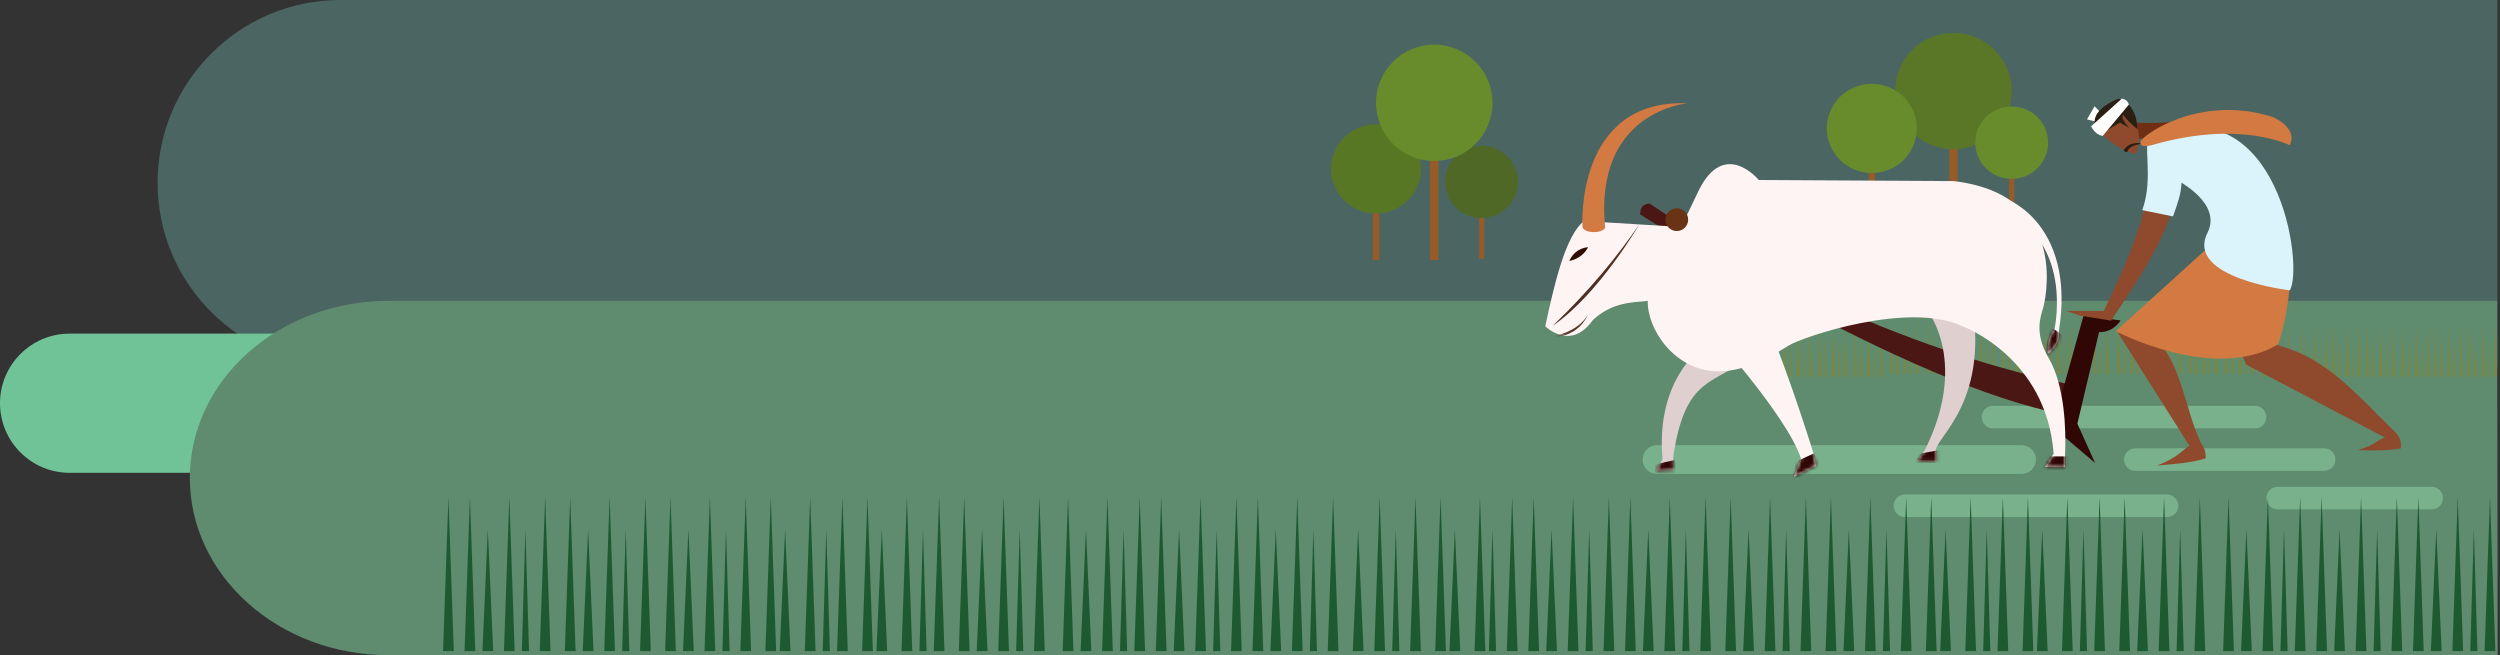 <?xml version="1.0" encoding="UTF-8"?>
<svg width="698px" height="183px" viewBox="0 0 698 183" version="1.1" xmlns="http://www.w3.org/2000/svg" xmlns:xlink="http://www.w3.org/1999/xlink">
    <rect x="0" y="0" width="698" height="183" fill="#333333" stroke="none"/>
    <title>farm-header</title>
    <defs>
        <polygon id="path-1" points="3.87030815e-14 0 453.76 0 453.76 13.284 3.87030815e-14 13.284"></polygon>
        <path d="M23.427,38.472 C23.427,38.472 24.191,41.963 20.392,44.766 C20.392,44.766 19.691,41.059 22.211,37.891 C22.211,37.891 28.626,8.977 1.982,3.272 L0,0.208" id="path-3"></path>
        <path d="M84.896,11.354 C84.896,11.354 85.294,-16.036 88.726,14.266 C91.688,40.429 77.055,48.992 78.15,52.373 L78.15,52.373 L78.265,54.966 L72.973,54.904 L75.044,51.797 C87.045,27.681 76.22,13.633 76.22,13.633 C74.167,-2.402 26.918,17.054 25.267,26.227 C16.383,33.551 8.448,31.128 4.984,52.372 C4.729,53.932 4.713,54.934 4.953,57.223 L4.953,57.223 L0,57.703 L1.791,54.336 C-0.574,27.37 18.503,20.011 14.339,21.806 L14.339,21.806 L34.474,12.098 C34.474,12.098 49.551,7.354 53.076,6.399 C56.601,5.444 69.762,5.073 72.136,5.154" id="path-5"></path>
        <path d="M42.897,7.238 C50.101,-7.204 59.62,4.428 59.62,4.428 L59.62,4.428 L114.071,4.729 C146.945,8.615 139.375,38.756 139.059,39.96 L139.049,39.997 C138.04,43.193 136.696,47.533 140.551,54.129 C145.096,61.902 145.405,74.34 145.145,80.667 C145.144,80.687 145.143,80.706 145.142,80.726 L145.138,80.843 C145.137,80.862 145.136,80.882 145.136,80.901 L145.131,81.018 C145.092,82.126 145.083,83.2 145.082,83.873 L145.082,83.942 C145.082,83.976 145.082,84.009 145.082,84.041 L145.082,84.102 C145.083,84.372 145.084,84.542 145.084,84.573 L145.084,84.578 L145.084,84.578 L145.085,84.578 L139.583,84.544 L141.934,80.814 C139.935,53.861 116.587,45.288 116.587,45.288 C101.366,38.084 71.68,48.346 68.156,50.532 C59.352,55.993 53.773,57.831 48.292,57.834 C36.365,57.839 28.427,46.259 28.618,38.167 C24.207,38.597 18.627,38.571 13.301,43.501 C7.06,52.352 -3.87030815e-14,45.256 -3.87030815e-14,45.256 C2.602,33.078 5.722,19.901 10.801,15.882 L10.801,15.882 L37.957,17.535" id="path-7"></path>
        <path d="M15.037,0 C15.137,0 15.19,0.001 15.19,0.001 C20.774,9.167 30.804,41.472 30.804,41.472 L30.804,41.472 L31.588,45.127 L25.342,48.19 L27.347,43.052 C23.252,30.56 0,5.238 0,5.238 C0.437,0.231 12.926,0.004 14.922,0" id="path-9"></path>
    </defs>
    <g id="Page-1" stroke="none" stroke-width="1" fill="none" fill-rule="evenodd">
        <g id="header-01" transform="translate(0, 0)">
            <g id="iStock-1291774301-2" transform="translate(0, 0)">
                <g id="iStock-1291774301" transform="translate(0, 0)">
                    <path d="M697.282,0 L95.088,0 C66.892,0 44,22.867 44,51.032 C44,79.198 66.892,102.064 95.088,102.064 L697.282,102.064 L697.282,0 Z" id="Fill-2" fill="#4B6563"></path>
                    <path d="M136.935,112.579 C136.935,101.854 128.218,93.147 117.481,93.147 L19.454,93.147 C8.717,93.147 4.54747351e-13,101.854 4.54747351e-13,112.579 C4.54747351e-13,123.304 8.717,132.012 19.454,132.012 L117.481,132.012 C128.218,132.012 136.935,123.304 136.935,112.579" id="Fill-11" fill="#70C397"></path>
                    <path d="M697.347,182.912 C697.382,182.912 697.21,84 697.189,84 L108.402,84 C77.825,84 53,106.161 53,133.456 C53,160.752 77.825,182.912 108.402,182.912 L697.347,182.912 Z" id="Fill-12" fill="#5F8B6E"></path>
                    <g id="Group-15" transform="translate(458.615, 113.296)" fill="#79B18C">
                        <path d="M109.825,15.013 C109.825,12.797 108.023,10.997 105.804,10.997 L4.021,10.997 C1.801,10.997 -6.25277607e-13,12.797 -6.25277607e-13,15.013 C-6.25277607e-13,17.23 1.801,19.03 4.021,19.03 L105.804,19.03 C108.023,19.03 109.825,17.23 109.825,15.013" id="Fill-13"></path>
                        <path d="M174.152,3.15 C174.152,1.412 172.739,-1.70530257e-13 170.998,-1.70530257e-13 L97.82,-1.70530257e-13 C96.079,-1.70530257e-13 94.666,1.412 94.666,3.15 C94.666,4.889 96.079,6.301 97.82,6.301 L170.998,6.301 C172.739,6.301 174.152,4.889 174.152,3.15" id="Fill-14"></path>
                        <path d="M149.568,27.911 C149.568,26.172 148.155,24.761 146.414,24.761 L73.236,24.761 C71.495,24.761 70.082,26.172 70.082,27.911 C70.082,29.65 71.495,31.061 73.236,31.061 L146.414,31.061 C148.155,31.061 149.568,29.65 149.568,27.911" id="Fill-15"></path>
                        <path d="M193.438,15.013 C193.438,13.274 192.025,11.863 190.284,11.863 L137.563,11.863 C135.822,11.863 134.409,13.274 134.409,15.013 C134.409,16.752 135.822,18.164 137.563,18.164 L190.284,18.164 C192.025,18.164 193.438,16.752 193.438,15.013" id="Fill-16"></path>
                        <path d="M223.46,25.77 C223.46,24.031 222.047,22.62 220.306,22.62 L177.306,22.62 C175.565,22.62 174.152,24.031 174.152,25.77 C174.152,27.509 175.565,28.921 177.306,28.921 L220.306,28.921 C222.047,28.921 223.46,27.509 223.46,25.77" id="Fill-17"></path>
                    </g>
                    <polygon id="Fill-18" fill="#975B28" points="412.931 72.265 414.385 72.265 414.385 54.64 412.931 54.64"></polygon>
                    <path d="M413.658,40.668 C419.272,40.668 423.83,45.195 423.83,50.771 C423.83,56.347 419.272,60.873 413.658,60.873 C408.044,60.873 403.486,56.347 403.486,50.771 C403.486,45.195 408.044,40.668 413.658,40.668" id="Fill-19" fill="#506826"></path>
                    <polygon id="Fill-20" fill="#975B28" points="383.286 72.628 385.081 72.628 385.081 51.918 383.286 51.918"></polygon>
                    <path d="M384.183,34.7 C391.114,34.7 396.741,40.279 396.741,47.151 C396.741,54.022 391.114,59.601 384.183,59.601 C377.253,59.601 371.626,54.022 371.626,47.151 C371.626,40.279 377.253,34.7 384.183,34.7" id="Fill-21" fill="#587724"></path>
                    <polygon id="Fill-22" fill="#975B28" points="399.283 72.628 401.608 72.628 401.608 34.925 399.283 34.925"></polygon>
                    <path d="M400.445,12.461 C409.42,12.461 416.707,19.739 416.707,28.704 C416.707,37.67 409.42,44.948 400.445,44.948 C391.47,44.948 384.183,37.67 384.183,28.704 C384.183,19.739 391.47,12.461 400.445,12.461" id="Fill-23" fill="#688C2B"></path>
                    <polygon id="Fill-24" fill="#975B28" points="544.237 69.359 546.561 69.359 546.561 31.657 544.237 31.657"></polygon>
                    <path d="M545.399,9.192 C554.374,9.192 561.66,16.471 561.66,25.436 C561.66,34.402 554.374,41.68 545.399,41.68 C536.424,41.68 529.137,34.402 529.137,25.436 C529.137,16.471 536.424,9.192 545.399,9.192" id="Fill-25" fill="#5A7728"></path>
                    <polygon id="Fill-26" fill="#975B28" points="521.711 61.334 523.506 61.334 523.506 40.624 521.711 40.624"></polygon>
                    <path d="M522.609,23.406 C529.539,23.406 535.166,28.985 535.166,35.856 C535.166,42.728 529.539,48.307 522.609,48.307 C515.678,48.307 510.051,42.728 510.051,35.856 C510.051,28.985 515.678,23.406 522.609,23.406" id="Fill-27" fill="#688C2B"></path>
                    <polygon id="Fill-28" fill="#975B28" points="560.934 61.334 562.388 61.334 562.388 43.709 560.934 43.709"></polygon>
                    <path d="M561.66,29.738 C567.275,29.738 571.833,34.264 571.833,39.84 C571.833,45.416 567.275,49.943 561.66,49.943 C556.047,49.943 551.489,45.416 551.489,39.84 C551.489,34.264 556.047,29.738 561.66,29.738" id="Fill-29" fill="#688C2B"></path>
                    <g id="Group-32" transform="translate(232.06, 69.805)">
                        <mask id="mask-2" fill="white">
                            <use xlink:href="#path-1"></use>
                        </mask>
                        <g id="Clip-31"></g>
                    </g>
                    <polyline id="Fill-33" fill="#73884F" points="525.117 90.241 525.708 105.128 524.526 105.128 525.117 90.241"></polyline>
                    <polyline id="Fill-34" fill="#73884F" points="523.326 93.426 523.655 105.128 522.998 105.128 523.326 93.426"></polyline>
                    <polyline id="Fill-35" fill="#73884F" points="521.785 90.241 522.377 105.128 521.194 105.128 521.785 90.241"></polyline>
                    <polyline id="Fill-36" fill="#73884F" points="519.621 93.426 520.057 105.128 519.184 105.128 519.621 93.426"></polyline>
                    <polyline id="Fill-37" fill="#73884F" points="517.983 90.241 518.574 105.128 517.392 105.128 517.983 90.241"></polyline>
                    <polyline id="Fill-38" fill="#73884F" points="515.208 90.241 515.799 105.128 514.617 105.128 515.208 90.241"></polyline>
                    <polyline id="Fill-39" fill="#73884F" points="513.417 93.426 513.745 105.128 513.088 105.128 513.417 93.426"></polyline>
                    <polyline id="Fill-40" fill="#73884F" points="511.876 90.241 512.467 105.128 511.285 105.128 511.876 90.241"></polyline>
                    <polyline id="Fill-41" fill="#73884F" points="509.711 93.426 510.148 105.128 509.275 105.128 509.711 93.426"></polyline>
                    <polyline id="Fill-42" fill="#73884F" points="508.074 90.241 508.665 105.128 507.482 105.128 508.074 90.241"></polyline>
                    <polyline id="Fill-43" fill="#73884F" points="505.361 90.241 505.953 105.128 504.77 105.128 505.361 90.241"></polyline>
                    <polyline id="Fill-44" fill="#73884F" points="503.57 93.426 503.899 105.128 503.242 105.128 503.57 93.426"></polyline>
                    <polyline id="Fill-45" fill="#73884F" points="502.03 90.241 502.621 105.128 501.438 105.128 502.03 90.241"></polyline>
                    <polyline id="Fill-46" fill="#73884F" points="499.865 93.426 500.301 105.128 499.429 105.128 499.865 93.426"></polyline>
                    <polyline id="Fill-47" fill="#73884F" points="498.227 90.241 498.818 105.128 497.635 105.128 498.227 90.241"></polyline>
                    <polyline id="Fill-48" fill="#73884F" points="535.243 89.463 535.833 104.35 534.651 104.35 535.243 89.463"></polyline>
                    <polyline id="Fill-49" fill="#73884F" points="533.451 92.649 533.78 104.35 533.123 104.35 533.451 92.649"></polyline>
                    <polyline id="Fill-50" fill="#73884F" points="531.911 89.463 532.502 104.35 531.319 104.35 531.911 89.463"></polyline>
                    <polyline id="Fill-51" fill="#73884F" points="529.746 92.649 530.182 104.35 529.31 104.35 529.746 92.649"></polyline>
                    <polyline id="Fill-52" fill="#73884F" points="528.108 89.463 528.699 104.35 527.517 104.35 528.108 89.463"></polyline>
                    <polyline id="Fill-53" fill="#73884F" points="545.644 89.463 546.235 104.35 545.053 104.35 545.644 89.463"></polyline>
                    <polyline id="Fill-54" fill="#73884F" points="543.853 92.649 544.182 104.35 543.524 104.35 543.853 92.649"></polyline>
                    <polyline id="Fill-55" fill="#73884F" points="542.312 89.463 542.903 104.35 541.721 104.35 542.312 89.463"></polyline>
                    <polyline id="Fill-56" fill="#73884F" points="540.147 92.649 540.583 104.35 539.711 104.35 540.147 92.649"></polyline>
                    <polyline id="Fill-57" fill="#73884F" points="538.509 89.463 539.1 104.35 537.918 104.35 538.509 89.463"></polyline>
                    <polyline id="Fill-58" fill="#73884F" points="556.359 89.463 556.95 104.35 555.768 104.35 556.359 89.463"></polyline>
                    <polyline id="Fill-59" fill="#73884F" points="554.568 92.649 554.896 104.35 554.239 104.35 554.568 92.649"></polyline>
                    <polyline id="Fill-60" fill="#73884F" points="553.027 89.463 553.618 104.35 552.436 104.35 553.027 89.463"></polyline>
                    <polyline id="Fill-61" fill="#73884F" points="550.863 92.649 551.299 104.35 550.426 104.35 550.863 92.649"></polyline>
                    <polyline id="Fill-62" fill="#73884F" points="549.224 89.463 549.816 104.35 548.633 104.35 549.224 89.463"></polyline>
                    <polyline id="Fill-63" fill="#73884F" points="566.403 89.463 566.995 104.35 565.813 104.35 566.403 89.463"></polyline>
                    <polyline id="Fill-64" fill="#73884F" points="564.613 92.649 564.941 104.35 564.284 104.35 564.613 92.649"></polyline>
                    <polyline id="Fill-65" fill="#73884F" points="563.072 89.463 563.663 104.35 562.48 104.35 563.072 89.463"></polyline>
                    <polyline id="Fill-66" fill="#73884F" points="560.907 92.649 561.343 104.35 560.471 104.35 560.907 92.649"></polyline>
                    <polyline id="Fill-67" fill="#73884F" points="559.27 89.463 559.86 104.35 558.678 104.35 559.27 89.463"></polyline>
                    <polyline id="Fill-68" fill="#73884F" points="578.076 89.463 578.668 104.35 577.485 104.35 578.076 89.463"></polyline>
                    <polyline id="Fill-69" fill="#73884F" points="576.285 92.649 576.614 104.35 575.957 104.35 576.285 92.649"></polyline>
                    <polyline id="Fill-70" fill="#73884F" points="574.745 89.463 575.336 104.35 574.153 104.35 574.745 89.463"></polyline>
                    <polyline id="Fill-71" fill="#73884F" points="572.579 92.649 573.016 104.35 572.144 104.35 572.579 92.649"></polyline>
                    <polyline id="Fill-72" fill="#73884F" points="570.942 89.463 571.533 104.35 570.351 104.35 570.942 89.463"></polyline>
                    <polyline id="Fill-73" fill="#73884F" points="588.304 89.463 588.896 104.35 587.713 104.35 588.304 89.463"></polyline>
                    <polyline id="Fill-74" fill="#73884F" points="586.513 92.649 586.841 104.35 586.185 104.35 586.513 92.649"></polyline>
                    <polyline id="Fill-75" fill="#73884F" points="584.972 89.463 585.563 104.35 584.381 104.35 584.972 89.463"></polyline>
                    <polyline id="Fill-76" fill="#73884F" points="582.808 92.649 583.244 104.35 582.372 104.35 582.808 92.649"></polyline>
                    <polyline id="Fill-77" fill="#73884F" points="581.17 89.463 581.761 104.35 580.579 104.35 581.17 89.463"></polyline>
                    <polyline id="Fill-78" fill="#73884F" points="598.638 89.463 599.229 104.35 598.047 104.35 598.638 89.463"></polyline>
                    <polyline id="Fill-79" fill="#73884F" points="596.847 92.649 597.175 104.35 596.518 104.35 596.847 92.649"></polyline>
                    <polyline id="Fill-80" fill="#73884F" points="595.306 89.463 595.897 104.35 594.714 104.35 595.306 89.463"></polyline>
                    <polyline id="Fill-81" fill="#73884F" points="593.141 92.649 593.577 104.35 592.705 104.35 593.141 92.649"></polyline>
                    <polyline id="Fill-82" fill="#73884F" points="591.503 89.463 592.094 104.35 590.912 104.35 591.503 89.463"></polyline>
                    <polyline id="Fill-83" fill="#73884F" points="608.546 89.463 609.138 104.35 607.956 104.35 608.546 89.463"></polyline>
                    <polyline id="Fill-84" fill="#73884F" points="606.756 92.649 607.084 104.35 606.427 104.35 606.756 92.649"></polyline>
                    <polyline id="Fill-85" fill="#73884F" points="605.215 89.463 605.806 104.35 604.624 104.35 605.215 89.463"></polyline>
                    <polyline id="Fill-86" fill="#73884F" points="603.05 92.649 603.486 104.35 602.614 104.35 603.05 92.649"></polyline>
                    <polyline id="Fill-87" fill="#73884F" points="601.412 89.463 602.004 104.35 600.821 104.35 601.412 89.463"></polyline>
                    <polyline id="Fill-88" fill="#73884F" points="618.756 89.463 619.348 104.35 618.166 104.35 618.756 89.463"></polyline>
                    <polyline id="Fill-89" fill="#73884F" points="616.965 92.649 617.294 104.35 616.637 104.35 616.965 92.649"></polyline>
                    <polyline id="Fill-90" fill="#73884F" points="615.425 89.463 616.016 104.35 614.833 104.35 615.425 89.463"></polyline>
                    <polyline id="Fill-91" fill="#73884F" points="613.26 92.649 613.696 104.35 612.824 104.35 613.26 92.649"></polyline>
                    <polyline id="Fill-92" fill="#73884F" points="611.622 89.463 612.213 104.35 611.031 104.35 611.622 89.463"></polyline>
                    <polyline id="Fill-93" fill="#73884F" points="639.189 90.241 639.781 105.128 638.598 105.128 639.189 90.241"></polyline>
                    <polyline id="Fill-94" fill="#73884F" points="637.398 93.426 637.727 105.128 637.07 105.128 637.398 93.426"></polyline>
                    <polyline id="Fill-95" fill="#73884F" points="635.858 90.241 636.449 105.128 635.266 105.128 635.858 90.241"></polyline>
                    <polyline id="Fill-96" fill="#73884F" points="633.692 93.426 634.129 105.128 633.256 105.128 633.692 93.426"></polyline>
                    <polyline id="Fill-97" fill="#73884F" points="632.055 90.241 632.646 105.128 631.464 105.128 632.055 90.241"></polyline>
                    <polyline id="Fill-98" fill="#73884F" points="649.618 90.241 650.209 105.128 649.027 105.128 649.618 90.241"></polyline>
                    <polyline id="Fill-99" fill="#73884F" points="647.827 93.426 648.155 105.128 647.498 105.128 647.827 93.426"></polyline>
                    <polyline id="Fill-100" fill="#73884F" points="646.286 90.241 646.877 105.128 645.695 105.128 646.286 90.241"></polyline>
                    <polyline id="Fill-101" fill="#73884F" points="644.121 93.426 644.558 105.128 643.685 105.128 644.121 93.426"></polyline>
                    <polyline id="Fill-102" fill="#73884F" points="642.483 90.241 643.074 105.128 641.892 105.128 642.483 90.241"></polyline>
                    <polyline id="Fill-103" fill="#73884F" points="658.642 90.241 659.233 105.128 658.051 105.128 658.642 90.241"></polyline>
                    <polyline id="Fill-104" fill="#73884F" points="656.851 93.426 657.18 105.128 656.523 105.128 656.851 93.426"></polyline>
                    <polyline id="Fill-105" fill="#73884F" points="655.31 90.241 655.902 105.128 654.719 105.128 655.31 90.241"></polyline>
                    <polyline id="Fill-106" fill="#73884F" points="653.146 93.426 653.582 105.128 652.709 105.128 653.146 93.426"></polyline>
                    <polyline id="Fill-107" fill="#73884F" points="651.508 90.241 652.099 105.128 650.917 105.128 651.508 90.241"></polyline>
                    <polyline id="Fill-108" fill="#73884F" points="668.062 90.241 668.653 105.128 667.47 105.128 668.062 90.241"></polyline>
                    <polyline id="Fill-109" fill="#73884F" points="666.271 93.426 666.599 105.128 665.943 105.128 666.271 93.426"></polyline>
                    <polyline id="Fill-110" fill="#73884F" points="664.73 90.241 665.321 105.128 664.139 105.128 664.73 90.241"></polyline>
                    <polyline id="Fill-111" fill="#73884F" points="662.565 93.426 663.001 105.128 662.129 105.128 662.565 93.426"></polyline>
                    <polyline id="Fill-112" fill="#73884F" points="660.927 90.241 661.519 105.128 660.337 105.128 660.927 90.241"></polyline>
                    <polyline id="Fill-113" fill="#73884F" points="677.98 90.241 678.571 105.128 677.389 105.128 677.98 90.241"></polyline>
                    <polyline id="Fill-114" fill="#73884F" points="676.189 93.426 676.517 105.128 675.86 105.128 676.189 93.426"></polyline>
                    <polyline id="Fill-115" fill="#73884F" points="674.648 90.241 675.239 105.128 674.057 105.128 674.648 90.241"></polyline>
                    <polyline id="Fill-116" fill="#73884F" points="672.483 93.426 672.919 105.128 672.047 105.128 672.483 93.426"></polyline>
                    <polyline id="Fill-117" fill="#73884F" points="670.845 90.241 671.437 105.128 670.254 105.128 670.845 90.241"></polyline>
                    <polyline id="Fill-118" fill="#73884F" points="687.163 90.241 687.754 105.128 686.572 105.128 687.163 90.241"></polyline>
                    <polyline id="Fill-119" fill="#73884F" points="685.372 93.426 685.7 105.128 685.043 105.128 685.372 93.426"></polyline>
                    <polygon id="Fill-120" fill="#73884F" points="684.421 105.128 683.239 105.128 683.831 90.241"></polygon>
                    <polyline id="Fill-121" fill="#73884F" points="681.666 93.426 682.102 105.128 681.23 105.128 681.666 93.426"></polyline>
                    <polyline id="Fill-122" fill="#73884F" points="680.028 90.241 680.619 105.128 679.437 105.128 680.028 90.241"></polyline>
                    <polyline id="Fill-123" fill="#73884F" points="696.598 90.241 697.189 105.128 696.007 105.128 696.598 90.241"></polyline>
                    <polyline id="Fill-124" fill="#73884F" points="694.807 93.426 695.136 105.128 694.479 105.128 694.807 93.426"></polyline>
                    <polyline id="Fill-125" fill="#73884F" points="693.266 90.241 693.857 105.128 692.675 105.128 693.266 90.241"></polyline>
                    <polyline id="Fill-126" fill="#73884F" points="691.102 93.426 691.538 105.128 690.665 105.128 691.102 93.426"></polyline>
                    <polyline id="Fill-127" fill="#73884F" points="689.464 90.241 690.055 105.128 688.873 105.128 689.464 90.241"></polyline>
                    <polyline id="Fill-128" fill="#73884F" points="628.789 89.463 629.381 104.35 628.198 104.35 628.789 89.463"></polyline>
                    <polyline id="Fill-129" fill="#73884F" points="626.998 92.649 627.326 104.35 626.67 104.35 626.998 92.649"></polyline>
                    <polyline id="Fill-130" fill="#73884F" points="625.457 89.463 626.048 104.35 624.866 104.35 625.457 89.463"></polyline>
                    <polyline id="Fill-131" fill="#73884F" points="623.292 92.649 623.729 104.35 622.857 104.35 623.292 92.649"></polyline>
                    <polyline id="Fill-132" fill="#73884F" points="621.655 89.463 622.246 104.35 621.064 104.35 621.655 89.463"></polyline>
                    <g id="Group-14" transform="translate(370.702, 138.782)" fill="#1E5A31">
                        <polyline id="Fill-133" points="324.5 0 326 43 323 43 324.5 0"></polyline>
                        <polyline id="Fill-134" points="320 9 321 43 319 43 320 9"></polyline>
                        <polyline id="Fill-135" points="315.5 0 317 43 314 43 315.5 0"></polyline>
                        <polyline id="Fill-136" points="309.5 9 311 43 308 43 309.5 9"></polyline>
                        <polyline id="Fill-137" points="304.5 0 306 43 303 43 304.5 0"></polyline>
                        <polyline id="Fill-138" points="215.5 0 217 43 214 43 215.5 0"></polyline>
                        <polyline id="Fill-139" points="211 9 212 43 210 43 211 9"></polyline>
                        <polyline id="Fill-140" points="206.5 0 208 43 205 43 206.5 0"></polyline>
                        <polyline id="Fill-141" points="199.5 9 201 43 198 43 199.5 9"></polyline>
                        <polyline id="Fill-142" points="195.5 0 197 43 194 43 195.5 0"></polyline>
                        <polyline id="Fill-143" points="105.5 0 107 43 104 43 105.5 0"></polyline>
                        <polyline id="Fill-144" points="99.999 9 101 43 99 43 99.999 9"></polyline>
                        <polyline id="Fill-145" points="95.5 0 97 43 94 43 95.5 0"></polyline>
                        <polyline id="Fill-146" points="89.5 9 91 43 88 43 89.5 9"></polyline>
                        <polyline id="Fill-147" points="84.5 0 86 43 83 43 84.5 0"></polyline>
                        <polyline id="Fill-148" points="271.5 0 273 43 270 43 271.5 0"></polyline>
                        <polyline id="Fill-149" points="267 9 268 43 266 43 267 9"></polyline>
                        <polyline id="Fill-150" points="262.5 0 264 43 261 43 262.5 0"></polyline>
                        <polyline id="Fill-151" points="256.5 9 258 43 255 43 256.5 9"></polyline>
                        <polyline id="Fill-152" points="251.5 0 253 43 250 43 251.5 0"></polyline>
                        <polyline id="Fill-153" points="161.5 0 163 43 160 43 161.5 0"></polyline>
                        <polyline id="Fill-154" points="156.001 9 157 43 155 43 156.001 9"></polyline>
                        <polyline id="Fill-155" points="151.5 0 153 43 150 43 151.5 0"></polyline>
                        <polyline id="Fill-156" points="145.499 9 147 43 144 43 145.499 9"></polyline>
                        <polyline id="Fill-157" points="140.5 0 142 43 139 43 140.5 0"></polyline>
                        <polyline id="Fill-158" points="298.5 0 300 43 297 43 298.5 0"></polyline>
                        <polyline id="Fill-159" points="293 9 294 43 292 43 293 9"></polyline>
                        <polyline id="Fill-160" points="288.5 0 290 43 287 43 288.5 0"></polyline>
                        <polyline id="Fill-161" points="282.501 9 284 43 281 43 282.501 9"></polyline>
                        <polyline id="Fill-162" points="277.5 0 279 43 276 43 277.5 0"></polyline>
                        <polyline id="Fill-163" points="188.5 0 190 43 187 43 188.5 0"></polyline>
                        <polyline id="Fill-164" points="184 9 185 43 183 43 184 9"></polyline>
                        <polyline id="Fill-165" points="179.5 0 181 43 178 43 179.5 0"></polyline>
                        <polyline id="Fill-166" points="172.5 9 174 43 171 43 172.5 9"></polyline>
                        <polyline id="Fill-167" points="168.5 0 170 43 167 43 168.5 0"></polyline>
                        <polyline id="Fill-168" points="78.5 0 80 43 77 43 78.5 0"></polyline>
                        <polyline id="Fill-169" points="73 9 74 43 72 43 73 9"></polyline>
                        <polyline id="Fill-170" points="68.5 0 70 43 67 43 68.5 0"></polyline>
                        <polyline id="Fill-171" points="62.5 9 64 43 61 43 62.5 9"></polyline>
                        <polyline id="Fill-172" points="57.5 0 59 43 56 43 57.5 0"></polyline>
                        <polyline id="Fill-173" points="51.5 0 53 43 50 43 51.5 0"></polyline>
                        <polyline id="Fill-174" points="46 9 47 43 45 43 46 9"></polyline>
                        <polyline id="Fill-175" points="42.5 0 44 43 41 43 42.5 0"></polyline>
                        <polyline id="Fill-176" points="35.5 9 37 43 34 43 35.5 9"></polyline>
                        <polyline id="Fill-177" points="31.5 0 33 43 30 43 31.5 0"></polyline>
                        <polyline id="Fill-178" points="24.5 0 26 43 23 43 24.5 0"></polyline>
                        <polyline id="Fill-179" points="19 9 20 43 18 43 19 9"></polyline>
                        <polyline id="Fill-180" points="14.5 0 16 43 13 43 14.5 0"></polyline>
                        <polyline id="Fill-181" points="8.5 9 10 43 7 43 8.5 9"></polyline>
                        <polyline id="Fill-182" points="1.5 0 3 43 0 43 1.5 0"></polyline>
                        <polyline id="Fill-183" points="243.5 0 245 43 242 43 243.5 0"></polyline>
                        <polyline id="Fill-184" points="238 9 239 43 237 43 238 9"></polyline>
                        <polyline id="Fill-185" points="233.5 0 235 43 232 43 233.5 0"></polyline>
                        <polyline id="Fill-186" points="227.499 9 229 43 226 43 227.499 9"></polyline>
                        <polyline id="Fill-187" points="222.5 0 224 43 221 43 222.5 0"></polyline>
                        <polyline id="Fill-188" points="133.5 0 135 43 132 43 133.5 0"></polyline>
                        <polyline id="Fill-189" points="128 9 129 43 127 43 128 9"></polyline>
                        <polyline id="Fill-190" points="123.5 0 125 43 122 43 123.5 0"></polyline>
                        <polyline id="Fill-191" points="117.499 9 119 43 116 43 117.499 9"></polyline>
                        <polyline id="Fill-192" points="112.5 0 114 43 111 43 112.5 0"></polyline>
                    </g>
                    <g id="Group-14" transform="translate(123.702, 138.782)" fill="#1E5A31">
                        <polyline id="Fill-134" points="243 9 244 43 242 43 243 9"></polyline>
                        <polyline id="Fill-135" points="238.5 0 240 43 237 43 238.5 0"></polyline>
                        <polyline id="Fill-136" points="232.5 9 234 43 231 43 232.5 9"></polyline>
                        <polyline id="Fill-137" points="227.5 0 229 43 226 43 227.5 0"></polyline>
                        <polyline id="Fill-138" points="138.5 0 140 43 137 43 138.5 0"></polyline>
                        <polyline id="Fill-139" points="134 9 135 43 133 43 134 9"></polyline>
                        <polyline id="Fill-140" points="129.5 0 131 43 128 43 129.5 0"></polyline>
                        <polyline id="Fill-141" points="122.5 9 124 43 121 43 122.5 9"></polyline>
                        <polyline id="Fill-142" points="118.5 0 120 43 117 43 118.5 0"></polyline>
                        <polyline id="Fill-143" points="28.5 0 30 43 27 43 28.5 0"></polyline>
                        <polyline id="Fill-144" points="22.999 9 24 43 22 43 22.999 9"></polyline>
                        <polyline id="Fill-145" points="18.5 0 20 43 17 43 18.5 0"></polyline>
                        <polyline id="Fill-146" points="12.5 9 14 43 11 43 12.5 9"></polyline>
                        <polyline id="Fill-147" points="7.5 0 9 43 6 43 7.5 0"></polyline>
                        <polyline id="Fill-148" points="194.5 0 196 43 193 43 194.5 0"></polyline>
                        <polyline id="Fill-149" points="190 9 191 43 189 43 190 9"></polyline>
                        <polyline id="Fill-150" points="185.5 0 187 43 184 43 185.5 0"></polyline>
                        <polyline id="Fill-151" points="179.5 9 181 43 178 43 179.5 9"></polyline>
                        <polyline id="Fill-152" points="174.5 0 176 43 173 43 174.5 0"></polyline>
                        <polyline id="Fill-153" points="84.5 0 86 43 83 43 84.5 0"></polyline>
                        <polyline id="Fill-154" points="79.001 9 80 43 78 43 79.001 9"></polyline>
                        <polyline id="Fill-155" points="74.5 0 76 43 73 43 74.5 0"></polyline>
                        <polyline id="Fill-156" points="68.499 9 70 43 67 43 68.499 9"></polyline>
                        <polyline id="Fill-157" points="63.5 0 65 43 62 43 63.5 0"></polyline>
                        <polyline id="Fill-158" points="221.5 0 223 43 220 43 221.5 0"></polyline>
                        <polyline id="Fill-159" points="216 9 217 43 215 43 216 9"></polyline>
                        <polyline id="Fill-160" points="211.5 0 213 43 210 43 211.5 0"></polyline>
                        <polyline id="Fill-161" points="205.501 9 207 43 204 43 205.501 9"></polyline>
                        <polyline id="Fill-162" points="200.5 0 202 43 199 43 200.5 0"></polyline>
                        <polyline id="Fill-163" points="111.5 0 113 43 110 43 111.5 0"></polyline>
                        <polyline id="Fill-164" points="107 9 108 43 106 43 107 9"></polyline>
                        <polyline id="Fill-165" points="102.5 0 104 43 101 43 102.5 0"></polyline>
                        <polyline id="Fill-166" points="95.5 9 97 43 94 43 95.5 9"></polyline>
                        <polyline id="Fill-167" points="91.5 0 93 43 90 43 91.5 0"></polyline>
                        <polyline id="Fill-168" points="1.5 0 3 43 0 43 1.5 0"></polyline>
                        <polyline id="Fill-183" points="166.5 0 168 43 165 43 166.5 0"></polyline>
                        <polyline id="Fill-184" points="161 9 162 43 160 43 161 9"></polyline>
                        <polyline id="Fill-185" points="156.5 0 158 43 155 43 156.5 0"></polyline>
                        <polyline id="Fill-186" points="150.499 9 152 43 149 43 150.499 9"></polyline>
                        <polyline id="Fill-187" points="145.5 0 147 43 144 43 145.5 0"></polyline>
                        <polyline id="Fill-188" points="56.5 0 58 43 55 43 56.5 0"></polyline>
                        <polyline id="Fill-189" points="51 9 52 43 50 43 51 9"></polyline>
                        <polyline id="Fill-190" points="46.5 0 48 43 45 43 46.5 0"></polyline>
                        <polyline id="Fill-191" points="40.499 9 42 43 39 43 40.499 9"></polyline>
                        <polyline id="Fill-192" points="35.5 0 37 43 34 43 35.5 0"></polyline>
                    </g>
                    <path d="M580.001,107.691 C580.001,107.691 521.528,98.172 460.56,56.829 C458.799,56.933 457.891,57.907 457.937,59.853 C457.937,59.853 532.28,107.718 576.742,115.781 L578.941,122.098 L580.001,107.691" id="Fill-193" fill="#4B1714"></path>
                    <path d="M581.724,88.126 L592.059,89.463 C592.059,89.463 590.186,92.858 586.062,92.715 L580.001,118.284 L584.951,129.267 L573.096,119.176 L581.724,88.126" id="Fill-194" fill="#310705"></path>
                    <path d="M551.404,54.214 C560.239,52.36 579.674,62.723 574.832,92.478 C574.832,92.478 575.596,95.969 571.796,98.773 C571.796,98.773 571.096,95.065 573.616,91.897 C573.616,91.897 580.031,62.983 553.386,57.279 L551.404,54.214" id="Fill-195" fill="#FFF4F4"></path>
                    <g id="Group-198" transform="translate(551.404, 54.006)">
                        <mask id="mask-4" fill="white">
                            <use xlink:href="#path-3"></use>
                        </mask>
                        <g id="Clip-197"></g>
                        <path d="M24.191,39.477 C24.191,39.477 21.701,37.192 21.118,37.776 C20.534,38.359 20.632,39.247 20.324,40.521 C20.015,41.797 19.52,45.117 19.867,45.939 C20.213,46.76 21.888,47.966 22.211,46.332 C22.535,44.699 24.191,42.144 24.191,42.144 L24.191,39.477" id="Fill-196" fill="#310705" mask="url(#mask-4)"></path>
                    </g>
                    <path d="M538.602,87.493 C538.602,87.493 549.427,101.54 537.426,125.657 L535.355,128.763 L540.647,128.826 L540.532,126.232 C539.436,122.851 554.07,114.289 551.107,88.126 C547.676,57.824 547.278,85.214 547.278,85.214 C547.278,85.214 536.893,79.096 534.518,79.014 C532.143,78.933 518.983,79.304 515.458,80.259 C511.933,81.214 496.856,85.957 496.856,85.957 L476.721,95.666 C480.885,93.87 461.808,101.23 464.173,128.196 L462.382,131.562 L467.335,131.083 C467.095,128.794 467.111,127.792 467.366,126.232 C470.829,104.988 478.765,107.411 487.649,100.086 C489.3,90.913 536.549,71.457 538.602,87.493" id="Fill-199" fill="#DFCFCF"></path>
                    <g id="Group-203" transform="translate(462.382, 73.86)">
                        <mask id="mask-6" fill="white">
                            <use xlink:href="#path-5"></use>
                        </mask>
                        <g id="Clip-201"></g>
                        <polyline id="Fill-200" fill="#310705" mask="url(#mask-6)" points="5.163 54.565 -0.62 55.905 -2.276 60.841 7.034 58.492 5.163 54.565"></polyline>
                        <polyline id="Fill-202" fill="#310705" mask="url(#mask-6)" points="79.193 51.773 73.354 52.848 71.474 57.703 80.882 55.782 79.193 51.773"></polyline>
                    </g>
                    <path d="M545.509,50.566 L491.058,50.265 C491.058,50.265 481.539,38.632 474.335,53.075 L469.395,63.372 L442.239,61.719 C437.16,65.738 434.04,78.915 431.438,91.093 C431.438,91.093 438.498,98.188 444.74,89.338 C450.065,84.407 455.645,84.434 460.056,84.004 C459.865,92.095 467.803,103.676 479.73,103.67 C485.211,103.667 490.79,101.829 499.595,96.368 C503.118,94.183 532.804,83.92 548.025,91.125 C548.025,91.125 571.373,99.697 573.372,126.651 L571.021,130.381 L576.523,130.415 C576.523,130.415 576.502,128.454 576.583,126.504 C576.843,120.176 576.534,107.739 571.989,99.966 C568.134,93.37 569.478,89.03 570.487,85.834 C570.487,85.834 579.053,54.531 545.509,50.566" id="Fill-204" fill="#FFF4F4"></path>
                    <g id="Group-210" transform="translate(431.438, 45.837)">
                        <mask id="mask-8" fill="white">
                            <use xlink:href="#path-7"></use>
                        </mask>
                        <g id="Clip-206"></g>
                        <polyline id="Fill-205" fill="#310705" mask="url(#mask-8)" points="146.348 81.591 140.411 81.581 137.673 86.009 147.274 85.841 146.348 81.591"></polyline>
                        <path d="M2.097,45.1 C12.147,35.487 19.928,26.054 26.308,16.731 C26.308,16.731 14.896,36.387 2.097,45.1" id="Fill-207" fill="#4E2F22" mask="url(#mask-8)"></path>
                        <path d="M12.023,41.789 C12.023,41.789 9.589,47.44 -0.019,48.33 C-0.019,48.33 8.503,49.634 12.023,41.789" id="Fill-208" fill="#4E2F22" mask="url(#mask-8)"></path>
                        <path d="M11.967,23.186 C11.967,23.186 8.394,23.209 6.716,27.02 C6.716,27.02 10.178,26.568 11.967,23.186" id="Fill-209" fill="#2F0E00" mask="url(#mask-8)"></path>
                    </g>
                    <path d="M441.817,63.161 C441.817,63.161 439.712,27.598 471.16,28.838 C471.16,28.838 444.912,30.968 448.164,63.655 C447.011,65.254 442.823,65.146 441.901,63.648 L441.817,63.161" id="Fill-211" fill="#D37A42"></path>
                    <path d="M468.176,58.153 C466.422,58.141 464.988,59.556 464.977,61.309 C464.966,63.062 466.381,64.494 468.136,64.505 C469.891,64.516 471.325,63.102 471.336,61.349 C471.347,59.596 469.931,58.164 468.176,58.153" id="Fill-212" fill="#693415"></path>
                    <path d="M475.475,90.18 C475.475,90.18 498.727,115.502 502.822,127.994 L500.818,133.132 L507.063,130.069 L506.279,126.414 C506.279,126.414 496.25,94.109 490.665,84.943 C490.665,84.943 475.95,84.737 475.475,90.18" id="Fill-213" fill="#FFF4F4"></path>
                    <g id="Group-216" transform="translate(475.475, 84.942)">
                        <mask id="mask-10" fill="white">
                            <use xlink:href="#path-9"></use>
                        </mask>
                        <g id="Clip-215"></g>
                        <polyline id="Fill-214" fill="#310705" mask="url(#mask-10)" points="30.956 41.644 25.567 44.133 24.952 49.302 33.588 45.109 30.956 41.644"></polyline>
                    </g>
                    <path d="M596.572,38.566 C596.572,38.566 605.844,38.989 606.661,43 L609.598,33.769 C609.598,33.769 601.736,34.749 594.867,34.132 L596.572,38.566" id="Fill-217" fill="#702F14"></path>
                    <path d="M585.997,36.486 C588.886,39.588 591.705,41.767 596.266,43 C596.266,43 600.098,34.756 592.263,30.942 C592.263,30.942 589.872,31.465 585.997,36.486" id="Fill-218" fill="#8F492C"></path>
                    <polyline id="Fill-219" fill="#FFFFFF" points="587.139 32.094 584.806 29.67 582.695 33.313 585.997 34.217 587.139 32.094"></polyline>
                    <path d="M592.954,41.922 C592.954,41.922 594.166,39.26 598.561,40.088 C598.561,40.088 594.771,40.297 594.12,42.031 C593.779,42.941 592.882,42.095 592.954,41.922" id="Fill-220" fill="#2C1E12"></path>
                    <path d="M586.267,37.548 L591.884,34.217 L594.454,35.694 C592.956,33.8 592.188,32.895 592.81,32.094 C593.818,33.54 594.903,34.455 596.737,36.057 C596.737,36.057 597.049,29.403 591.602,27.527 C591.602,27.527 581.017,31.118 586.267,37.548" id="Fill-221" fill="#2C1E12"></path>
                    <path d="M623.876,77.869 C621.267,85.562 623.108,93.055 627.151,101.793 L665.909,122.168 C663.598,122.771 663.295,124.238 658.276,125.672 C662.558,125.821 666.731,125.846 670.306,125.195 C670.422,123.392 670.369,122.249 668.421,120.35 C657.789,109.981 649.67,99.921 635.689,96.31 L635.809,77.268 L623.876,77.869" id="Fill-222" fill="#8F492C"></path>
                    <path d="M604.212,34.978 C604.212,34.978 625.223,26.247 634.736,62.992 C640.926,71.236 637.066,69.21 635.807,77.551 C627.999,86.882 616.921,94.331 602.845,95.657 C609.171,102.854 610.201,114.323 614.254,123.156 C614.993,124.765 615.802,125.034 615.852,127.965 C611.678,129.279 606.93,129.583 602.226,129.962 C607.827,127.933 608.922,125.939 611.285,124.455 L591.433,93.059 L621.483,73.033 C622.398,57.743 616.428,58.029 608.355,47.858 C608.135,61.636 598.686,75.692 589.404,89.512 L580.714,88.126 L576.948,86.808 L587.405,86.808 C595.857,69.065 602.783,52.761 599.322,39.889 L604.212,34.978" id="Fill-223" fill="#8F492C"></path>
                    <path d="M594.367,29.218 L587.066,37.951 C585.618,37.705 584.601,36.7 583.833,35.261 L592.413,27.527 C592.413,27.527 594.11,27.753 594.367,29.218" id="Fill-224" fill="#FFFFFF"></path>
                    <path d="M634.968,62.086 C634.968,62.086 631.051,64.959 620.516,65.456 L590.729,92.465 C590.729,92.465 617.946,106.891 636.064,96.146 C636.064,96.146 644.057,73.128 634.968,62.086" id="Fill-225" fill="#D37A42"></path>
                    <path d="M600.452,37.931 C597.93,39.751 601.483,49.327 598.125,58.676 L606.696,60.416 C608.032,56.711 608.944,54.295 609.074,50.924 C607.532,50.399 620.569,56.534 616.334,65.001 C610.009,77.648 639.313,81.06 639.313,81.06 C643.262,74.871 636.469,23.554 600.452,37.931" id="Fill-226" fill="#DBF4FB"></path>
                    <path d="M597.626,39.688 C597.239,38.416 613.464,26.08 634.374,32.597 C634.374,32.597 641.742,35.539 639.306,40.571 C639.306,40.571 625.557,33.347 600.815,40.512 C598.635,41.143 597.423,40.658 597.626,39.688" id="Fill-227" fill="#D37A42"></path>
                </g>
            </g>
        </g>
    </g>
</svg>